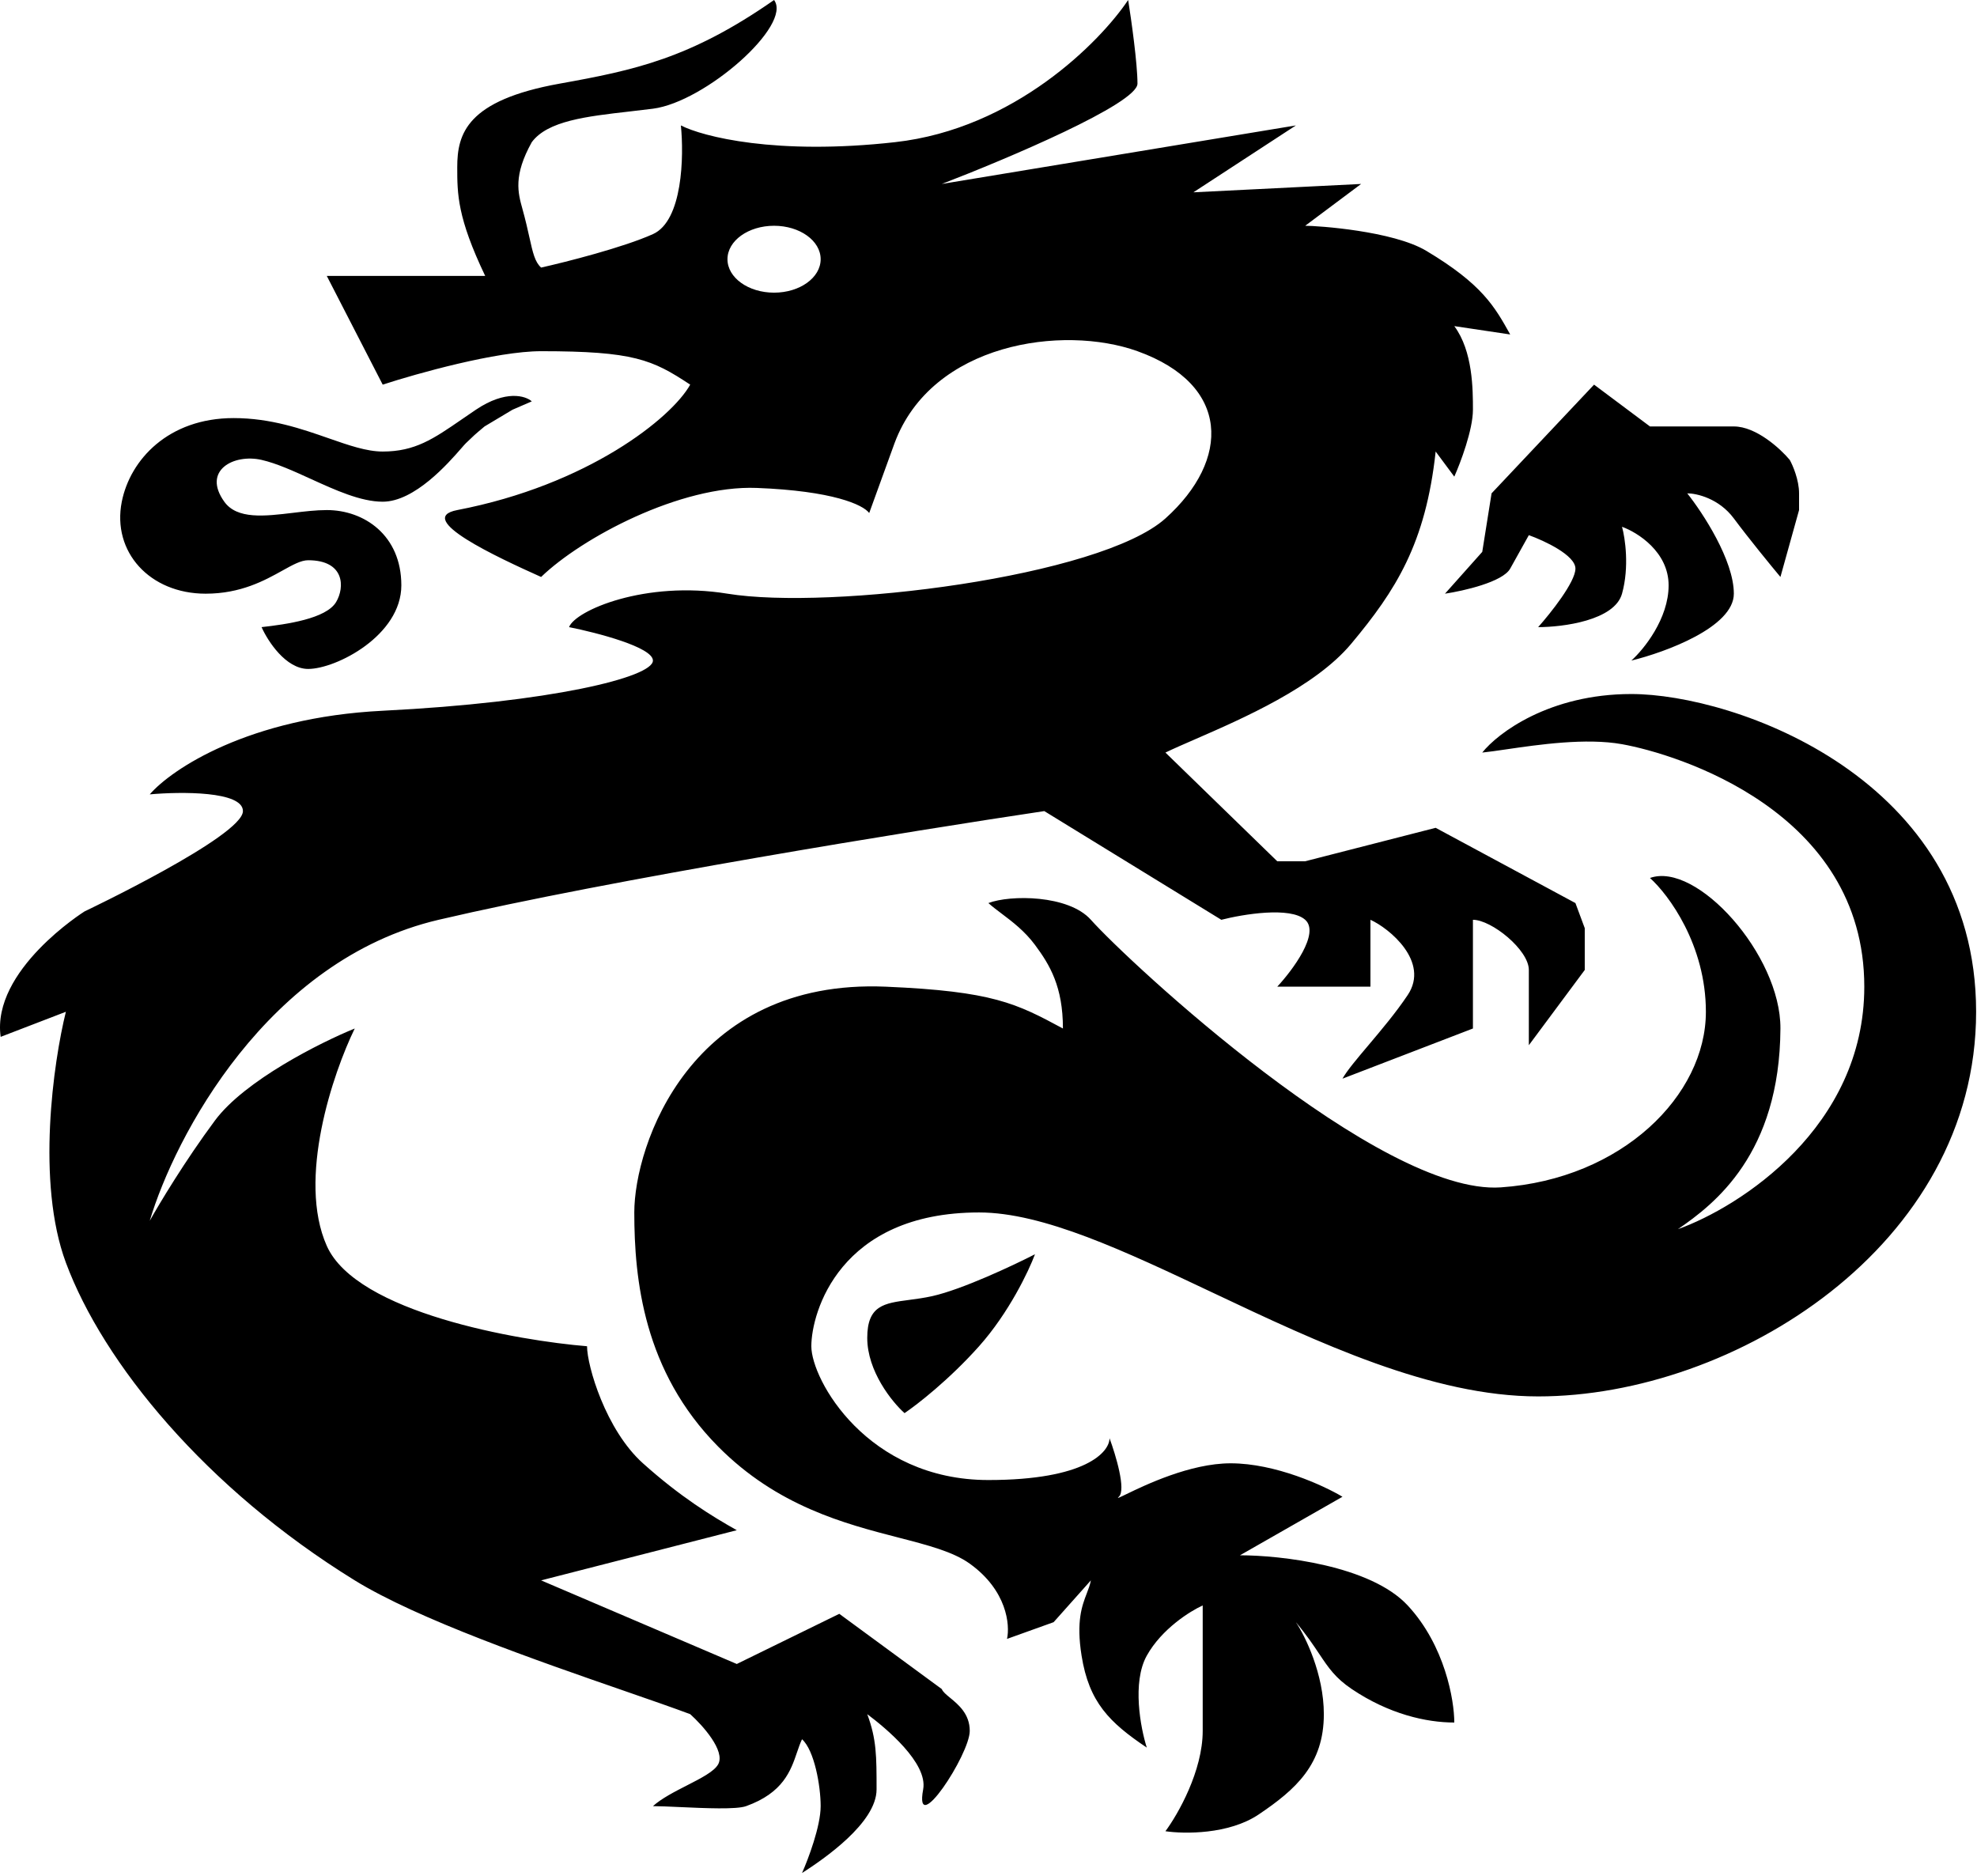 <svg width="371" height="352" viewBox="0 0 371 352" fill="none" xmlns="http://www.w3.org/2000/svg">
<path fill-rule="evenodd" clip-rule="evenodd" d="M71.817 72.172L61.325 51.776H91.052C85.806 40.793 85.806 36.4 85.806 31.379C85.806 25.103 87.555 18.828 105.041 15.69C119.03 13.179 129.522 10.983 145.26 0C148.757 4.707 132.32 19.141 122.527 20.397C121.05 20.586 119.58 20.754 118.138 20.919L118.138 20.919C110.021 21.846 102.765 22.676 99.795 26.672C96.298 32.948 97.198 36.18 98.046 39.224C98.629 41.316 99.018 43.059 99.342 44.512C99.989 47.418 100.378 49.161 101.544 50.207C106.207 49.161 116.932 46.441 122.527 43.931C128.123 41.421 128.356 29.287 127.773 23.535C131.853 25.626 145.609 29.183 167.992 26.672C190.374 24.162 206.462 7.845 211.708 0C212.291 3.661 213.456 11.924 213.456 15.69C213.456 19.455 188.975 29.81 176.735 34.517L243.183 23.535L223.948 36.086L255.424 34.517L244.932 42.362C247.263 42.362 261.396 43.32 267.664 47.069C278.156 53.345 280.487 57.529 283.402 62.759L272.91 61.19C276.407 65.897 276.407 73.114 276.407 76.879C276.407 80.645 274.076 86.816 272.91 89.431L269.413 84.724C267.541 101.983 261.946 110.769 253.552 120.81C246.774 128.919 233.159 134.845 224.178 138.754L224.178 138.754L224.176 138.754L224.175 138.755L224.173 138.756C222.035 139.687 220.16 140.503 218.702 141.207L239.686 161.603H244.932L269.413 155.328L295.642 169.448L297.391 174.155V182L286.899 196.121L286.899 182C286.899 178.234 279.905 172.586 276.407 172.586V185.138V192.983L251.926 202.397C252.757 200.907 254.612 198.709 256.781 196.14L256.781 196.14C259.18 193.299 261.963 190.003 264.167 186.707C268.364 180.431 260.67 174.155 257.172 172.586V185.138H251.926H239.686C242.6 182 247.73 175.097 244.932 172.586C242.134 170.076 233.274 171.54 229.194 172.586L195.97 152.19C171.489 155.851 114.484 165.055 82.309 172.586C50.134 180.117 32.764 213.379 28.101 229.069C29.85 225.931 34.746 217.772 40.342 210.241C45.937 202.71 60.159 195.598 66.571 192.983C62.491 201.351 55.73 221.224 61.325 233.776C66.921 246.328 97.341 251.557 110.164 252.603C110.164 256.264 113.661 268.293 120.656 274.569C127.65 280.845 133.602 284.506 138.265 287.121L101.544 296.534L138.265 312.224L157.5 302.81L176.735 316.931C176.924 317.441 177.544 317.95 178.295 318.568C179.855 319.851 181.981 321.598 181.981 324.776C181.981 329.214 171.489 345.172 173.238 335.759C174.158 330.806 166.243 324.253 162.746 321.638C164.495 326.345 164.495 329.483 164.495 335.759C164.495 342.034 154.586 348.833 150.506 351.448C151.671 348.833 154.003 342.662 154.003 338.897C154.003 335.131 152.837 328.437 150.506 326.345C150.15 327.09 149.866 327.922 149.567 328.8C148.395 332.239 146.978 336.397 140.014 338.897C138.185 339.553 132.284 339.285 127.529 339.069H127.528H127.528L127.526 339.069C125.529 338.978 123.734 338.897 122.527 338.897C124.152 337.439 126.606 336.185 128.909 335.008C131.564 333.651 134.019 332.396 134.768 331.052C136.167 328.541 131.853 323.73 129.522 321.638C126.267 320.421 121.957 318.928 117.063 317.233C100.922 311.643 78.439 303.855 66.571 296.534C38.593 279.276 19.358 255.741 12.363 236.914C6.768 221.852 10.032 199.259 12.363 189.845L0.123 194.552C-1.626 182 15.861 171.017 15.861 171.017C15.861 171.017 45.587 156.897 45.587 152.19C45.587 148.424 33.93 148.529 28.101 149.052C32.181 144.345 46.637 134.617 71.817 133.362C103.292 131.793 122.527 127.086 122.527 123.948C122.527 121.438 112.036 118.718 106.79 117.672C107.955 114.534 121.128 108.886 136.516 111.397C155.751 114.534 206.462 108.259 218.702 97.276C230.943 86.293 230.943 72.172 213.456 65.897C199.467 60.876 174.864 64.328 167.869 83.155L163.114 96.261C161.948 94.692 156.261 92.104 142.008 91.554C127.65 91 109.121 100.937 101.544 108.259C93.383 104.598 77.599 97.285 85.806 95.707C110.287 91 126.025 78.448 129.522 72.172C122.404 67.466 118.907 65.897 101.544 65.897C93.15 65.897 78.229 70.081 71.817 72.172ZM89.303 76.879C94.899 73.114 98.629 74.264 99.795 75.31L96.175 76.879L90.929 80.017C89.957 80.832 89.49 81.224 89.037 81.632C88.619 82.01 88.213 82.401 87.432 83.155L87.432 83.155C87.264 83.317 86.972 83.652 86.575 84.107C84.155 86.881 77.826 94.138 71.817 94.138C67.703 94.138 62.942 91.967 58.32 89.86C55.084 88.384 51.915 86.939 49.085 86.293C43.882 85.105 37.877 88.261 42.09 94.138C44.491 97.487 49.672 96.865 54.981 96.227L54.982 96.227C57.134 95.968 59.307 95.707 61.325 95.707C68.32 95.707 75.314 100.414 75.314 109.828C75.314 119.241 63.074 125.517 57.828 125.517C53.631 125.517 50.251 120.287 49.085 117.672C53.748 117.149 61.202 116.103 63.074 112.966C64.724 110.199 64.7 105.121 57.828 105.121C56.488 105.121 54.943 105.98 52.996 107.063C49.681 108.906 45.202 111.397 38.593 111.397C28.101 111.397 20.984 103.552 22.855 94.138C24.421 86.262 31.598 78.448 43.839 78.448C50.81 78.448 56.646 80.484 61.672 82.236C65.471 83.561 68.806 84.724 71.817 84.724C77.892 84.724 81.329 82.357 86.71 78.651C87.525 78.09 88.384 77.498 89.303 76.879ZM299.139 72.172L279.905 92.569L278.156 103.552L271.161 111.397C274.659 110.874 282.003 109.2 283.402 106.69L286.899 100.414C289.813 101.46 295.642 104.179 295.642 106.69C295.642 109.2 290.979 115.057 288.648 117.672C293.311 117.672 302.986 116.417 304.385 111.397C305.784 106.376 304.968 100.937 304.385 98.845C307.3 99.891 313.129 103.552 313.129 109.828C313.129 116.103 308.466 121.856 306.134 123.948C312.546 122.379 325.369 117.672 325.369 111.397C325.369 105.121 319.54 96.23 316.626 92.569C318.374 92.569 322.571 93.51 325.369 97.276C328.167 101.041 332.364 106.167 334.112 108.259L337.609 95.707V92.569C337.609 90.059 336.444 87.339 335.861 86.293C334.112 84.201 329.566 80.017 325.369 80.017H309.631L299.139 72.172ZM306.134 130.224C290.746 130.224 281.07 137.546 278.156 141.207C279.341 141.089 280.882 140.864 282.66 140.605C288.753 139.716 297.617 138.423 304.385 139.638C314.673 141.484 349.85 152.19 349.85 185.138C349.85 211.497 326.535 226.454 314.877 230.638C321.749 225.931 333.989 216.517 334.112 192.983C334.184 179.176 318.375 161.603 309.631 164.741C313.129 167.879 320.123 177.293 320.123 189.845C320.123 205.534 304.385 221.224 281.653 222.793C258.921 224.362 211.708 180.431 204.713 172.586C200.516 167.879 189.558 167.879 185.478 169.448C186.2 170.095 187.044 170.733 187.948 171.416L187.949 171.416C189.968 172.94 192.289 174.693 194.221 177.293C197.019 181.059 199.467 185.138 199.467 192.983C190.724 188.276 186.332 185.996 166.243 185.138C129.522 183.569 119.03 214.948 119.03 227.5C119.03 240.052 120.779 257.31 134.768 271.431C145.863 282.631 158.581 285.916 168.575 288.497C174.137 289.934 178.855 291.153 181.981 293.397C188.975 298.417 189.558 304.902 188.975 307.517L197.719 304.379L204.713 296.534C204.559 297.367 204.265 298.133 203.942 298.973C203.049 301.301 201.937 304.199 202.965 310.655C204.364 319.441 208.211 323.207 215.205 327.914C214.039 324.253 212.407 315.676 215.205 310.655C218.003 305.634 223.365 302.287 225.697 301.241V324.776C225.697 332.307 221.034 340.466 218.702 343.603C222.2 344.126 230.593 344.231 236.189 340.466C243.183 335.759 248.429 331.052 248.429 321.638C248.429 314.107 244.932 306.994 243.183 304.379C245.187 306.776 246.46 308.682 247.548 310.31C249.308 312.944 250.582 314.85 253.675 316.931C260.67 321.638 267.664 323.207 272.91 323.207C272.91 319.023 271.161 308.772 264.167 301.241C257.172 293.71 240.269 291.828 232.691 291.828L251.926 280.845C248.429 278.753 239.336 274.569 230.943 274.569C223.323 274.569 214.78 278.707 211.345 280.371C210.05 280.998 209.48 281.274 209.959 280.845C211.358 279.59 209.376 273 208.21 269.862C208.21 272.477 203.664 277.707 185.478 277.707C162.746 277.707 152.254 258.879 152.254 252.603C152.254 246.328 157.5 227.5 183.73 227.5C195.744 227.5 211.06 234.742 227.661 242.591C247.304 251.879 268.746 262.017 288.648 262.017C325.369 262.017 370.834 233.776 370.834 189.845C370.834 145.914 325.369 130.224 306.134 130.224ZM194.221 235.345C193.056 238.483 189.325 246.328 183.73 252.603C178.134 258.879 172.072 263.586 169.741 265.155C167.409 263.063 162.746 257.31 162.746 251.034C162.746 244.943 165.909 244.528 170.597 243.912C171.947 243.734 173.423 243.54 174.986 243.19C180.582 241.934 190.141 237.437 194.221 235.345ZM145.26 54.914C150.088 54.914 154.003 52.104 154.003 48.638C154.003 45.172 150.088 42.362 145.26 42.362C140.431 42.362 136.516 45.172 136.516 48.638C136.516 52.104 140.431 54.914 145.26 54.914Z" fill="current"/>
</svg>
